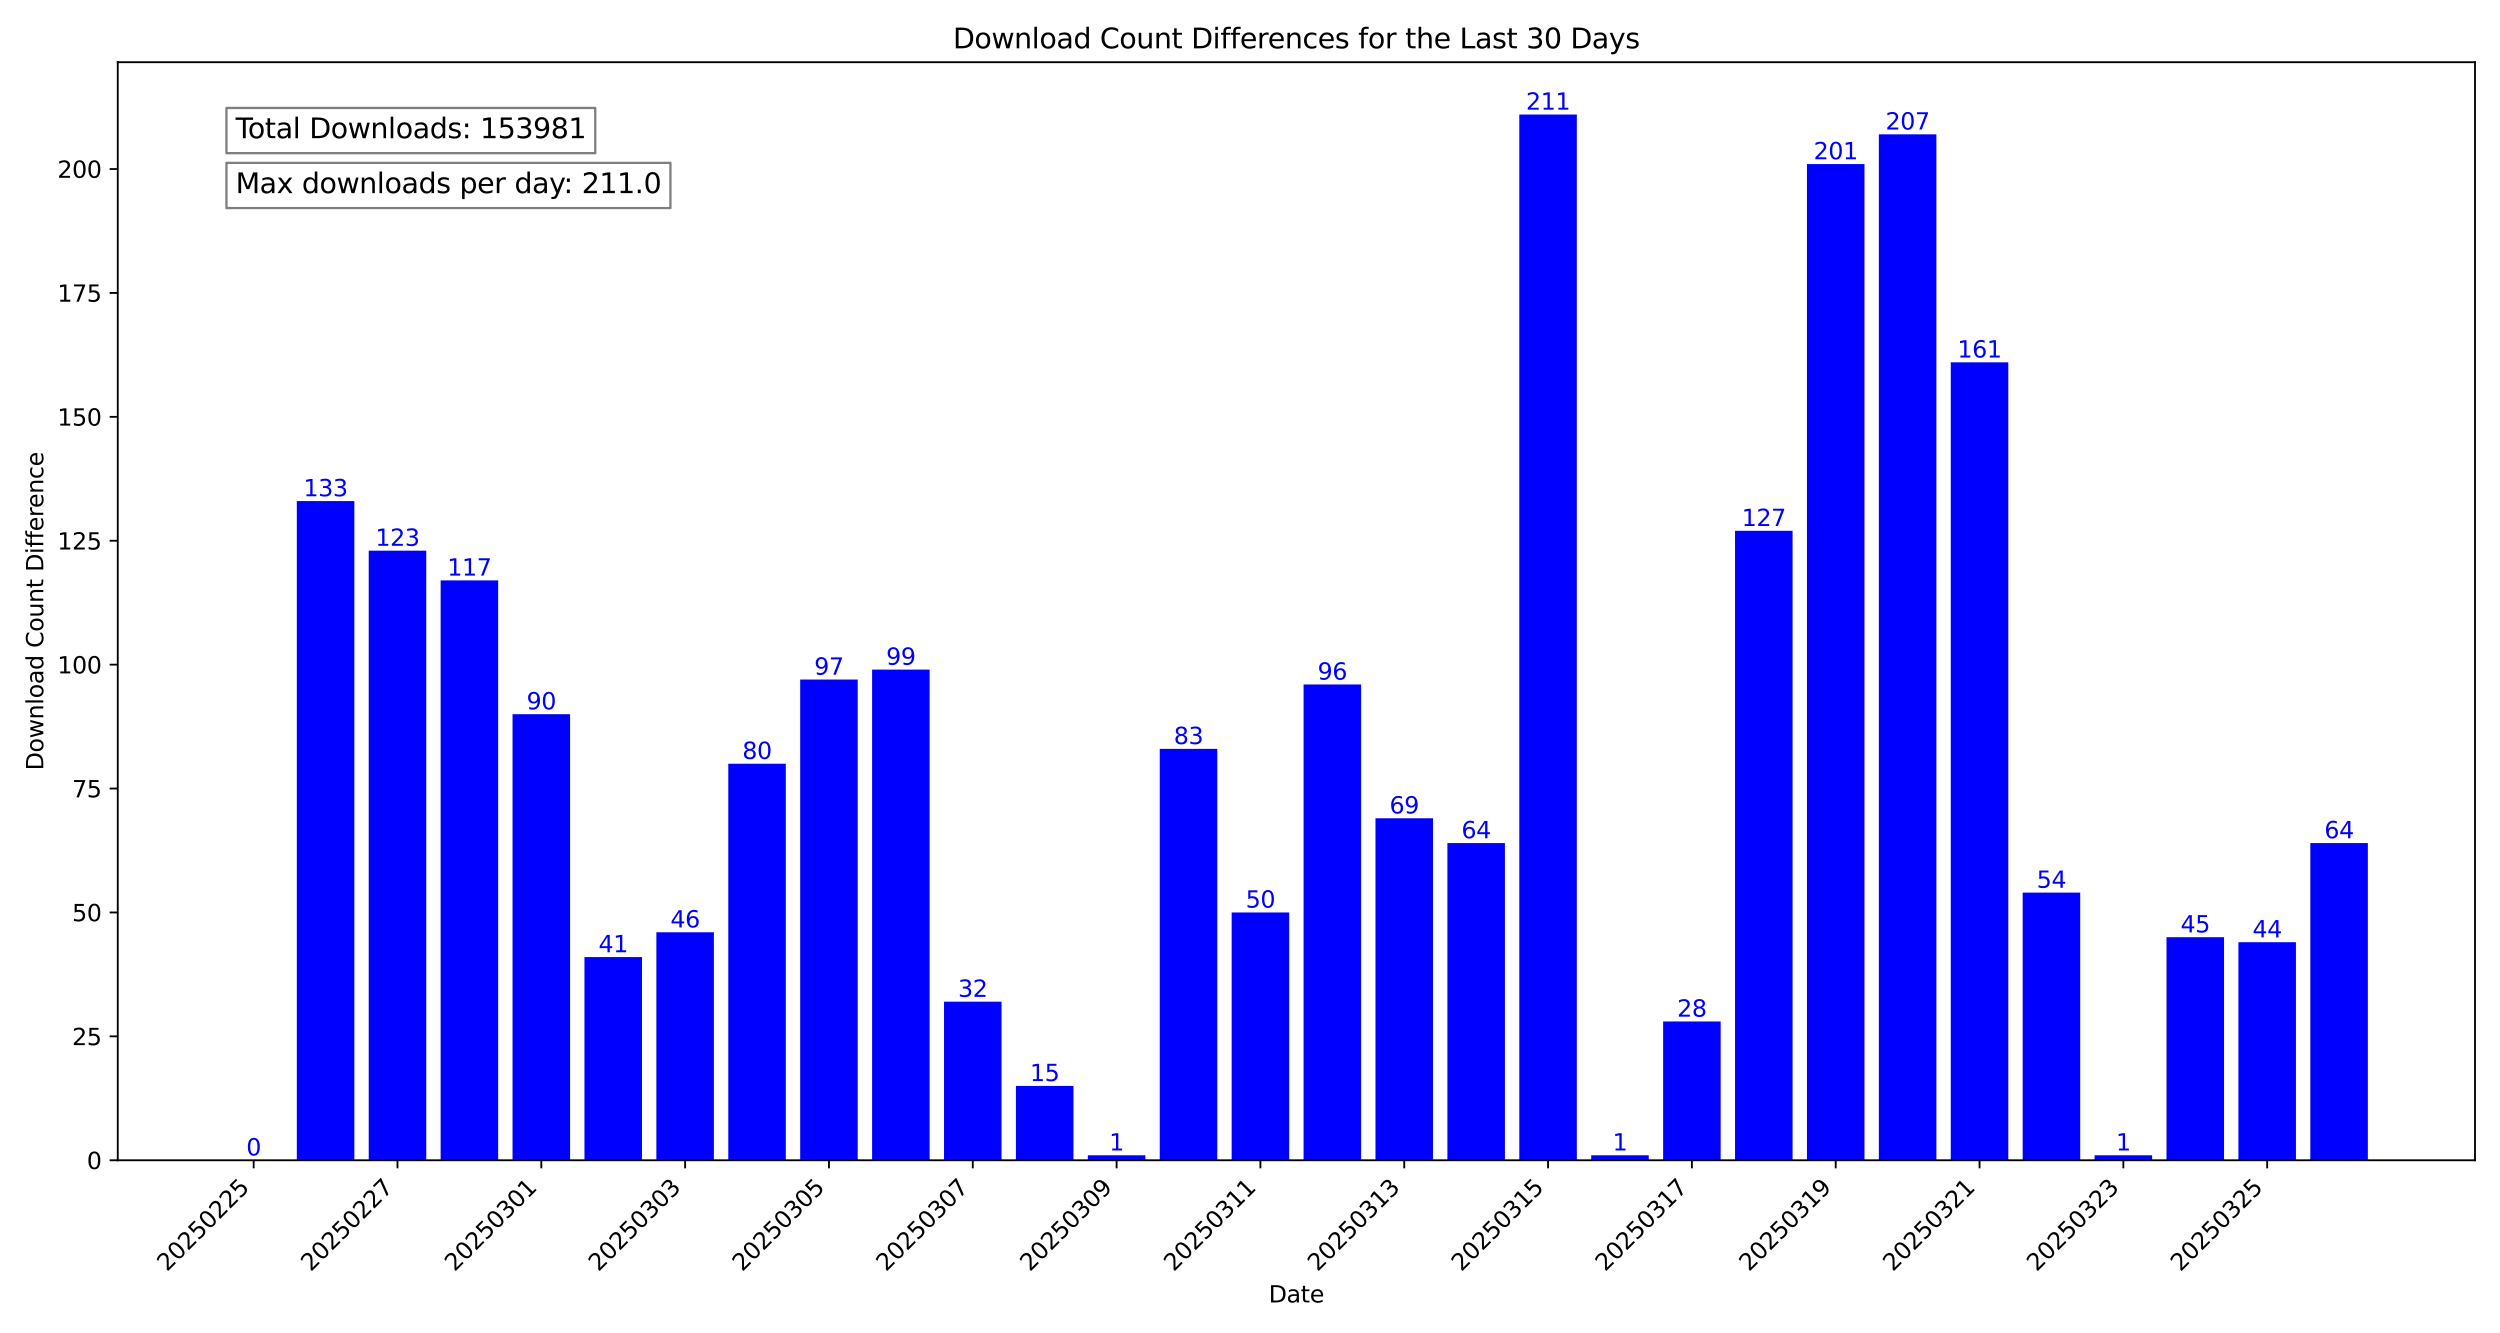<?xml version="1.0" encoding="utf-8" standalone="no"?>
<!DOCTYPE svg PUBLIC "-//W3C//DTD SVG 1.1//EN"
  "http://www.w3.org/Graphics/SVG/1.1/DTD/svg11.dtd">
<svg xmlns:xlink="http://www.w3.org/1999/xlink" width="1080pt" height="576pt" viewBox="0 0 1080 576" xmlns="http://www.w3.org/2000/svg" version="1.1">
 <defs>
  <style type="text/css">*{stroke-linejoin: round; stroke-linecap: butt}</style>
 </defs>
 <g id="figure_1">
  <g id="patch_1">
   <path d="M 0 576 
L 1080 576 
L 1080 0 
L 0 0 
z
" style="fill: #ffffff"/>
  </g>
  <g id="axes_1">
   <g id="patch_2">
    <path d="M 50.87 501.227 
L 1069.2 501.227 
L 1069.2 26.88 
L 50.87 26.88 
z
" style="fill: #ffffff"/>
   </g>
   <g id="patch_3">
    <path d="M 97.158 501.227 
L 122.01 501.227 
L 122.01 501.227 
L 97.158 501.227 
z
" clip-path="url(#p7e5519b015)" style="fill: #0000ff"/>
   </g>
   <g id="patch_4">
    <path d="M 128.223 501.227 
L 153.076 501.227 
L 153.076 216.469 
L 128.223 216.469 
z
" clip-path="url(#p7e5519b015)" style="fill: #0000ff"/>
   </g>
   <g id="patch_5">
    <path d="M 159.289 501.227 
L 184.141 501.227 
L 184.141 237.879 
L 159.289 237.879 
z
" clip-path="url(#p7e5519b015)" style="fill: #0000ff"/>
   </g>
   <g id="patch_6">
    <path d="M 190.354 501.227 
L 215.207 501.227 
L 215.207 250.725 
L 190.354 250.725 
z
" clip-path="url(#p7e5519b015)" style="fill: #0000ff"/>
   </g>
   <g id="patch_7">
    <path d="M 221.42 501.227 
L 246.273 501.227 
L 246.273 308.534 
L 221.42 308.534 
z
" clip-path="url(#p7e5519b015)" style="fill: #0000ff"/>
   </g>
   <g id="patch_8">
    <path d="M 252.486 501.227 
L 277.338 501.227 
L 277.338 413.444 
L 252.486 413.444 
z
" clip-path="url(#p7e5519b015)" style="fill: #0000ff"/>
   </g>
   <g id="patch_9">
    <path d="M 283.551 501.227 
L 308.404 501.227 
L 308.404 402.739 
L 283.551 402.739 
z
" clip-path="url(#p7e5519b015)" style="fill: #0000ff"/>
   </g>
   <g id="patch_10">
    <path d="M 314.617 501.227 
L 339.469 501.227 
L 339.469 329.944 
L 314.617 329.944 
z
" clip-path="url(#p7e5519b015)" style="fill: #0000ff"/>
   </g>
   <g id="patch_11">
    <path d="M 345.682 501.227 
L 370.535 501.227 
L 370.535 293.546 
L 345.682 293.546 
z
" clip-path="url(#p7e5519b015)" style="fill: #0000ff"/>
   </g>
   <g id="patch_12">
    <path d="M 376.748 501.227 
L 401.6 501.227 
L 401.6 289.264 
L 376.748 289.264 
z
" clip-path="url(#p7e5519b015)" style="fill: #0000ff"/>
   </g>
   <g id="patch_13">
    <path d="M 407.814 501.227 
L 432.666 501.227 
L 432.666 432.714 
L 407.814 432.714 
z
" clip-path="url(#p7e5519b015)" style="fill: #0000ff"/>
   </g>
   <g id="patch_14">
    <path d="M 438.879 501.227 
L 463.732 501.227 
L 463.732 469.111 
L 438.879 469.111 
z
" clip-path="url(#p7e5519b015)" style="fill: #0000ff"/>
   </g>
   <g id="patch_15">
    <path d="M 469.945 501.227 
L 494.797 501.227 
L 494.797 499.086 
L 469.945 499.086 
z
" clip-path="url(#p7e5519b015)" style="fill: #0000ff"/>
   </g>
   <g id="patch_16">
    <path d="M 501.01 501.227 
L 525.863 501.227 
L 525.863 323.521 
L 501.01 323.521 
z
" clip-path="url(#p7e5519b015)" style="fill: #0000ff"/>
   </g>
   <g id="patch_17">
    <path d="M 532.076 501.227 
L 556.928 501.227 
L 556.928 394.175 
L 532.076 394.175 
z
" clip-path="url(#p7e5519b015)" style="fill: #0000ff"/>
   </g>
   <g id="patch_18">
    <path d="M 563.142 501.227 
L 587.994 501.227 
L 587.994 295.687 
L 563.142 295.687 
z
" clip-path="url(#p7e5519b015)" style="fill: #0000ff"/>
   </g>
   <g id="patch_19">
    <path d="M 594.207 501.227 
L 619.06 501.227 
L 619.06 353.495 
L 594.207 353.495 
z
" clip-path="url(#p7e5519b015)" style="fill: #0000ff"/>
   </g>
   <g id="patch_20">
    <path d="M 625.273 501.227 
L 650.125 501.227 
L 650.125 364.2 
L 625.273 364.2 
z
" clip-path="url(#p7e5519b015)" style="fill: #0000ff"/>
   </g>
   <g id="patch_21">
    <path d="M 656.338 501.227 
L 681.191 501.227 
L 681.191 49.468 
L 656.338 49.468 
z
" clip-path="url(#p7e5519b015)" style="fill: #0000ff"/>
   </g>
   <g id="patch_22">
    <path d="M 687.404 501.227 
L 712.256 501.227 
L 712.256 499.086 
L 687.404 499.086 
z
" clip-path="url(#p7e5519b015)" style="fill: #0000ff"/>
   </g>
   <g id="patch_23">
    <path d="M 718.47 501.227 
L 743.322 501.227 
L 743.322 441.278 
L 718.47 441.278 
z
" clip-path="url(#p7e5519b015)" style="fill: #0000ff"/>
   </g>
   <g id="patch_24">
    <path d="M 749.535 501.227 
L 774.388 501.227 
L 774.388 229.315 
L 749.535 229.315 
z
" clip-path="url(#p7e5519b015)" style="fill: #0000ff"/>
   </g>
   <g id="patch_25">
    <path d="M 780.601 501.227 
L 805.453 501.227 
L 805.453 70.878 
L 780.601 70.878 
z
" clip-path="url(#p7e5519b015)" style="fill: #0000ff"/>
   </g>
   <g id="patch_26">
    <path d="M 811.666 501.227 
L 836.519 501.227 
L 836.519 58.032 
L 811.666 58.032 
z
" clip-path="url(#p7e5519b015)" style="fill: #0000ff"/>
   </g>
   <g id="patch_27">
    <path d="M 842.732 501.227 
L 867.584 501.227 
L 867.584 156.52 
L 842.732 156.52 
z
" clip-path="url(#p7e5519b015)" style="fill: #0000ff"/>
   </g>
   <g id="patch_28">
    <path d="M 873.797 501.227 
L 898.65 501.227 
L 898.65 385.611 
L 873.797 385.611 
z
" clip-path="url(#p7e5519b015)" style="fill: #0000ff"/>
   </g>
   <g id="patch_29">
    <path d="M 904.863 501.227 
L 929.716 501.227 
L 929.716 499.086 
L 904.863 499.086 
z
" clip-path="url(#p7e5519b015)" style="fill: #0000ff"/>
   </g>
   <g id="patch_30">
    <path d="M 935.929 501.227 
L 960.781 501.227 
L 960.781 404.88 
L 935.929 404.88 
z
" clip-path="url(#p7e5519b015)" style="fill: #0000ff"/>
   </g>
   <g id="patch_31">
    <path d="M 966.994 501.227 
L 991.847 501.227 
L 991.847 407.021 
L 966.994 407.021 
z
" clip-path="url(#p7e5519b015)" style="fill: #0000ff"/>
   </g>
   <g id="patch_32">
    <path d="M 998.06 501.227 
L 1022.912 501.227 
L 1022.912 364.2 
L 998.06 364.2 
z
" clip-path="url(#p7e5519b015)" style="fill: #0000ff"/>
   </g>
   <g id="matplotlib.axis_1">
    <g id="xtick_1">
     <g id="line2d_1">
      <defs>
       <path id="mc4691cea06" d="M 0 0 
L 0 3.5 
" style="stroke: #000000; stroke-width: 0.8"/>
      </defs>
      <g>
       <use xlink:href="#mc4691cea06" x="109.584" y="501.227" style="stroke: #000000; stroke-width: 0.8"/>
      </g>
     </g>
     <g id="text_1">
      <!-- 20250225 -->
      <g transform="translate(72.122 549.592) rotate(-45) scale(0.1 -0.1)">
       <defs>
        <path id="DejaVuSans-32" d="M 1228 531 
L 3431 531 
L 3431 0 
L 469 0 
L 469 531 
Q 828 903 1448 1529 
Q 2069 2156 2228 2338 
Q 2531 2678 2651 2914 
Q 2772 3150 2772 3378 
Q 2772 3750 2511 3984 
Q 2250 4219 1831 4219 
Q 1534 4219 1204 4116 
Q 875 4013 500 3803 
L 500 4441 
Q 881 4594 1212 4672 
Q 1544 4750 1819 4750 
Q 2544 4750 2975 4387 
Q 3406 4025 3406 3419 
Q 3406 3131 3298 2873 
Q 3191 2616 2906 2266 
Q 2828 2175 2409 1742 
Q 1991 1309 1228 531 
z
" transform="scale(0.016)"/>
        <path id="DejaVuSans-30" d="M 2034 4250 
Q 1547 4250 1301 3770 
Q 1056 3291 1056 2328 
Q 1056 1369 1301 889 
Q 1547 409 2034 409 
Q 2525 409 2770 889 
Q 3016 1369 3016 2328 
Q 3016 3291 2770 3770 
Q 2525 4250 2034 4250 
z
M 2034 4750 
Q 2819 4750 3233 4129 
Q 3647 3509 3647 2328 
Q 3647 1150 3233 529 
Q 2819 -91 2034 -91 
Q 1250 -91 836 529 
Q 422 1150 422 2328 
Q 422 3509 836 4129 
Q 1250 4750 2034 4750 
z
" transform="scale(0.016)"/>
        <path id="DejaVuSans-35" d="M 691 4666 
L 3169 4666 
L 3169 4134 
L 1269 4134 
L 1269 2991 
Q 1406 3038 1543 3061 
Q 1681 3084 1819 3084 
Q 2600 3084 3056 2656 
Q 3513 2228 3513 1497 
Q 3513 744 3044 326 
Q 2575 -91 1722 -91 
Q 1428 -91 1123 -41 
Q 819 9 494 109 
L 494 744 
Q 775 591 1075 516 
Q 1375 441 1709 441 
Q 2250 441 2565 725 
Q 2881 1009 2881 1497 
Q 2881 1984 2565 2268 
Q 2250 2553 1709 2553 
Q 1456 2553 1204 2497 
Q 953 2441 691 2322 
L 691 4666 
z
" transform="scale(0.016)"/>
       </defs>
       <use xlink:href="#DejaVuSans-32"/>
       <use xlink:href="#DejaVuSans-30" x="63.623"/>
       <use xlink:href="#DejaVuSans-32" x="127.246"/>
       <use xlink:href="#DejaVuSans-35" x="190.869"/>
       <use xlink:href="#DejaVuSans-30" x="254.492"/>
       <use xlink:href="#DejaVuSans-32" x="318.115"/>
       <use xlink:href="#DejaVuSans-32" x="381.738"/>
       <use xlink:href="#DejaVuSans-35" x="445.361"/>
      </g>
     </g>
    </g>
    <g id="xtick_2">
     <g id="line2d_2">
      <g>
       <use xlink:href="#mc4691cea06" x="171.715" y="501.227" style="stroke: #000000; stroke-width: 0.8"/>
      </g>
     </g>
     <g id="text_2">
      <!-- 20250227 -->
      <g transform="translate(134.253 549.592) rotate(-45) scale(0.1 -0.1)">
       <defs>
        <path id="DejaVuSans-37" d="M 525 4666 
L 3525 4666 
L 3525 4397 
L 1831 0 
L 1172 0 
L 2766 4134 
L 525 4134 
L 525 4666 
z
" transform="scale(0.016)"/>
       </defs>
       <use xlink:href="#DejaVuSans-32"/>
       <use xlink:href="#DejaVuSans-30" x="63.623"/>
       <use xlink:href="#DejaVuSans-32" x="127.246"/>
       <use xlink:href="#DejaVuSans-35" x="190.869"/>
       <use xlink:href="#DejaVuSans-30" x="254.492"/>
       <use xlink:href="#DejaVuSans-32" x="318.115"/>
       <use xlink:href="#DejaVuSans-32" x="381.738"/>
       <use xlink:href="#DejaVuSans-37" x="445.361"/>
      </g>
     </g>
    </g>
    <g id="xtick_3">
     <g id="line2d_3">
      <g>
       <use xlink:href="#mc4691cea06" x="233.846" y="501.227" style="stroke: #000000; stroke-width: 0.8"/>
      </g>
     </g>
     <g id="text_3">
      <!-- 20250301 -->
      <g transform="translate(196.384 549.592) rotate(-45) scale(0.1 -0.1)">
       <defs>
        <path id="DejaVuSans-33" d="M 2597 2516 
Q 3050 2419 3304 2112 
Q 3559 1806 3559 1356 
Q 3559 666 3084 287 
Q 2609 -91 1734 -91 
Q 1441 -91 1130 -33 
Q 819 25 488 141 
L 488 750 
Q 750 597 1062 519 
Q 1375 441 1716 441 
Q 2309 441 2620 675 
Q 2931 909 2931 1356 
Q 2931 1769 2642 2001 
Q 2353 2234 1838 2234 
L 1294 2234 
L 1294 2753 
L 1863 2753 
Q 2328 2753 2575 2939 
Q 2822 3125 2822 3475 
Q 2822 3834 2567 4026 
Q 2313 4219 1838 4219 
Q 1578 4219 1281 4162 
Q 984 4106 628 3988 
L 628 4550 
Q 988 4650 1302 4700 
Q 1616 4750 1894 4750 
Q 2613 4750 3031 4423 
Q 3450 4097 3450 3541 
Q 3450 3153 3228 2886 
Q 3006 2619 2597 2516 
z
" transform="scale(0.016)"/>
        <path id="DejaVuSans-31" d="M 794 531 
L 1825 531 
L 1825 4091 
L 703 3866 
L 703 4441 
L 1819 4666 
L 2450 4666 
L 2450 531 
L 3481 531 
L 3481 0 
L 794 0 
L 794 531 
z
" transform="scale(0.016)"/>
       </defs>
       <use xlink:href="#DejaVuSans-32"/>
       <use xlink:href="#DejaVuSans-30" x="63.623"/>
       <use xlink:href="#DejaVuSans-32" x="127.246"/>
       <use xlink:href="#DejaVuSans-35" x="190.869"/>
       <use xlink:href="#DejaVuSans-30" x="254.492"/>
       <use xlink:href="#DejaVuSans-33" x="318.115"/>
       <use xlink:href="#DejaVuSans-30" x="381.738"/>
       <use xlink:href="#DejaVuSans-31" x="445.361"/>
      </g>
     </g>
    </g>
    <g id="xtick_4">
     <g id="line2d_4">
      <g>
       <use xlink:href="#mc4691cea06" x="295.977" y="501.227" style="stroke: #000000; stroke-width: 0.8"/>
      </g>
     </g>
     <g id="text_4">
      <!-- 20250303 -->
      <g transform="translate(258.515 549.592) rotate(-45) scale(0.1 -0.1)">
       <use xlink:href="#DejaVuSans-32"/>
       <use xlink:href="#DejaVuSans-30" x="63.623"/>
       <use xlink:href="#DejaVuSans-32" x="127.246"/>
       <use xlink:href="#DejaVuSans-35" x="190.869"/>
       <use xlink:href="#DejaVuSans-30" x="254.492"/>
       <use xlink:href="#DejaVuSans-33" x="318.115"/>
       <use xlink:href="#DejaVuSans-30" x="381.738"/>
       <use xlink:href="#DejaVuSans-33" x="445.361"/>
      </g>
     </g>
    </g>
    <g id="xtick_5">
     <g id="line2d_5">
      <g>
       <use xlink:href="#mc4691cea06" x="358.109" y="501.227" style="stroke: #000000; stroke-width: 0.8"/>
      </g>
     </g>
     <g id="text_5">
      <!-- 20250305 -->
      <g transform="translate(320.646 549.592) rotate(-45) scale(0.1 -0.1)">
       <use xlink:href="#DejaVuSans-32"/>
       <use xlink:href="#DejaVuSans-30" x="63.623"/>
       <use xlink:href="#DejaVuSans-32" x="127.246"/>
       <use xlink:href="#DejaVuSans-35" x="190.869"/>
       <use xlink:href="#DejaVuSans-30" x="254.492"/>
       <use xlink:href="#DejaVuSans-33" x="318.115"/>
       <use xlink:href="#DejaVuSans-30" x="381.738"/>
       <use xlink:href="#DejaVuSans-35" x="445.361"/>
      </g>
     </g>
    </g>
    <g id="xtick_6">
     <g id="line2d_6">
      <g>
       <use xlink:href="#mc4691cea06" x="420.24" y="501.227" style="stroke: #000000; stroke-width: 0.8"/>
      </g>
     </g>
     <g id="text_6">
      <!-- 20250307 -->
      <g transform="translate(382.778 549.592) rotate(-45) scale(0.1 -0.1)">
       <use xlink:href="#DejaVuSans-32"/>
       <use xlink:href="#DejaVuSans-30" x="63.623"/>
       <use xlink:href="#DejaVuSans-32" x="127.246"/>
       <use xlink:href="#DejaVuSans-35" x="190.869"/>
       <use xlink:href="#DejaVuSans-30" x="254.492"/>
       <use xlink:href="#DejaVuSans-33" x="318.115"/>
       <use xlink:href="#DejaVuSans-30" x="381.738"/>
       <use xlink:href="#DejaVuSans-37" x="445.361"/>
      </g>
     </g>
    </g>
    <g id="xtick_7">
     <g id="line2d_7">
      <g>
       <use xlink:href="#mc4691cea06" x="482.371" y="501.227" style="stroke: #000000; stroke-width: 0.8"/>
      </g>
     </g>
     <g id="text_7">
      <!-- 20250309 -->
      <g transform="translate(444.909 549.592) rotate(-45) scale(0.1 -0.1)">
       <defs>
        <path id="DejaVuSans-39" d="M 703 97 
L 703 672 
Q 941 559 1184 500 
Q 1428 441 1663 441 
Q 2288 441 2617 861 
Q 2947 1281 2994 2138 
Q 2813 1869 2534 1725 
Q 2256 1581 1919 1581 
Q 1219 1581 811 2004 
Q 403 2428 403 3163 
Q 403 3881 828 4315 
Q 1253 4750 1959 4750 
Q 2769 4750 3195 4129 
Q 3622 3509 3622 2328 
Q 3622 1225 3098 567 
Q 2575 -91 1691 -91 
Q 1453 -91 1209 -44 
Q 966 3 703 97 
z
M 1959 2075 
Q 2384 2075 2632 2365 
Q 2881 2656 2881 3163 
Q 2881 3666 2632 3958 
Q 2384 4250 1959 4250 
Q 1534 4250 1286 3958 
Q 1038 3666 1038 3163 
Q 1038 2656 1286 2365 
Q 1534 2075 1959 2075 
z
" transform="scale(0.016)"/>
       </defs>
       <use xlink:href="#DejaVuSans-32"/>
       <use xlink:href="#DejaVuSans-30" x="63.623"/>
       <use xlink:href="#DejaVuSans-32" x="127.246"/>
       <use xlink:href="#DejaVuSans-35" x="190.869"/>
       <use xlink:href="#DejaVuSans-30" x="254.492"/>
       <use xlink:href="#DejaVuSans-33" x="318.115"/>
       <use xlink:href="#DejaVuSans-30" x="381.738"/>
       <use xlink:href="#DejaVuSans-39" x="445.361"/>
      </g>
     </g>
    </g>
    <g id="xtick_8">
     <g id="line2d_8">
      <g>
       <use xlink:href="#mc4691cea06" x="544.502" y="501.227" style="stroke: #000000; stroke-width: 0.8"/>
      </g>
     </g>
     <g id="text_8">
      <!-- 20250311 -->
      <g transform="translate(507.04 549.592) rotate(-45) scale(0.1 -0.1)">
       <use xlink:href="#DejaVuSans-32"/>
       <use xlink:href="#DejaVuSans-30" x="63.623"/>
       <use xlink:href="#DejaVuSans-32" x="127.246"/>
       <use xlink:href="#DejaVuSans-35" x="190.869"/>
       <use xlink:href="#DejaVuSans-30" x="254.492"/>
       <use xlink:href="#DejaVuSans-33" x="318.115"/>
       <use xlink:href="#DejaVuSans-31" x="381.738"/>
       <use xlink:href="#DejaVuSans-31" x="445.361"/>
      </g>
     </g>
    </g>
    <g id="xtick_9">
     <g id="line2d_9">
      <g>
       <use xlink:href="#mc4691cea06" x="606.633" y="501.227" style="stroke: #000000; stroke-width: 0.8"/>
      </g>
     </g>
     <g id="text_9">
      <!-- 20250313 -->
      <g transform="translate(569.171 549.592) rotate(-45) scale(0.1 -0.1)">
       <use xlink:href="#DejaVuSans-32"/>
       <use xlink:href="#DejaVuSans-30" x="63.623"/>
       <use xlink:href="#DejaVuSans-32" x="127.246"/>
       <use xlink:href="#DejaVuSans-35" x="190.869"/>
       <use xlink:href="#DejaVuSans-30" x="254.492"/>
       <use xlink:href="#DejaVuSans-33" x="318.115"/>
       <use xlink:href="#DejaVuSans-31" x="381.738"/>
       <use xlink:href="#DejaVuSans-33" x="445.361"/>
      </g>
     </g>
    </g>
    <g id="xtick_10">
     <g id="line2d_10">
      <g>
       <use xlink:href="#mc4691cea06" x="668.765" y="501.227" style="stroke: #000000; stroke-width: 0.8"/>
      </g>
     </g>
     <g id="text_10">
      <!-- 20250315 -->
      <g transform="translate(631.302 549.592) rotate(-45) scale(0.1 -0.1)">
       <use xlink:href="#DejaVuSans-32"/>
       <use xlink:href="#DejaVuSans-30" x="63.623"/>
       <use xlink:href="#DejaVuSans-32" x="127.246"/>
       <use xlink:href="#DejaVuSans-35" x="190.869"/>
       <use xlink:href="#DejaVuSans-30" x="254.492"/>
       <use xlink:href="#DejaVuSans-33" x="318.115"/>
       <use xlink:href="#DejaVuSans-31" x="381.738"/>
       <use xlink:href="#DejaVuSans-35" x="445.361"/>
      </g>
     </g>
    </g>
    <g id="xtick_11">
     <g id="line2d_11">
      <g>
       <use xlink:href="#mc4691cea06" x="730.896" y="501.227" style="stroke: #000000; stroke-width: 0.8"/>
      </g>
     </g>
     <g id="text_11">
      <!-- 20250317 -->
      <g transform="translate(693.433 549.592) rotate(-45) scale(0.1 -0.1)">
       <use xlink:href="#DejaVuSans-32"/>
       <use xlink:href="#DejaVuSans-30" x="63.623"/>
       <use xlink:href="#DejaVuSans-32" x="127.246"/>
       <use xlink:href="#DejaVuSans-35" x="190.869"/>
       <use xlink:href="#DejaVuSans-30" x="254.492"/>
       <use xlink:href="#DejaVuSans-33" x="318.115"/>
       <use xlink:href="#DejaVuSans-31" x="381.738"/>
       <use xlink:href="#DejaVuSans-37" x="445.361"/>
      </g>
     </g>
    </g>
    <g id="xtick_12">
     <g id="line2d_12">
      <g>
       <use xlink:href="#mc4691cea06" x="793.027" y="501.227" style="stroke: #000000; stroke-width: 0.8"/>
      </g>
     </g>
     <g id="text_12">
      <!-- 20250319 -->
      <g transform="translate(755.565 549.592) rotate(-45) scale(0.1 -0.1)">
       <use xlink:href="#DejaVuSans-32"/>
       <use xlink:href="#DejaVuSans-30" x="63.623"/>
       <use xlink:href="#DejaVuSans-32" x="127.246"/>
       <use xlink:href="#DejaVuSans-35" x="190.869"/>
       <use xlink:href="#DejaVuSans-30" x="254.492"/>
       <use xlink:href="#DejaVuSans-33" x="318.115"/>
       <use xlink:href="#DejaVuSans-31" x="381.738"/>
       <use xlink:href="#DejaVuSans-39" x="445.361"/>
      </g>
     </g>
    </g>
    <g id="xtick_13">
     <g id="line2d_13">
      <g>
       <use xlink:href="#mc4691cea06" x="855.158" y="501.227" style="stroke: #000000; stroke-width: 0.8"/>
      </g>
     </g>
     <g id="text_13">
      <!-- 20250321 -->
      <g transform="translate(817.696 549.592) rotate(-45) scale(0.1 -0.1)">
       <use xlink:href="#DejaVuSans-32"/>
       <use xlink:href="#DejaVuSans-30" x="63.623"/>
       <use xlink:href="#DejaVuSans-32" x="127.246"/>
       <use xlink:href="#DejaVuSans-35" x="190.869"/>
       <use xlink:href="#DejaVuSans-30" x="254.492"/>
       <use xlink:href="#DejaVuSans-33" x="318.115"/>
       <use xlink:href="#DejaVuSans-32" x="381.738"/>
       <use xlink:href="#DejaVuSans-31" x="445.361"/>
      </g>
     </g>
    </g>
    <g id="xtick_14">
     <g id="line2d_14">
      <g>
       <use xlink:href="#mc4691cea06" x="917.289" y="501.227" style="stroke: #000000; stroke-width: 0.8"/>
      </g>
     </g>
     <g id="text_14">
      <!-- 20250323 -->
      <g transform="translate(879.827 549.592) rotate(-45) scale(0.1 -0.1)">
       <use xlink:href="#DejaVuSans-32"/>
       <use xlink:href="#DejaVuSans-30" x="63.623"/>
       <use xlink:href="#DejaVuSans-32" x="127.246"/>
       <use xlink:href="#DejaVuSans-35" x="190.869"/>
       <use xlink:href="#DejaVuSans-30" x="254.492"/>
       <use xlink:href="#DejaVuSans-33" x="318.115"/>
       <use xlink:href="#DejaVuSans-32" x="381.738"/>
       <use xlink:href="#DejaVuSans-33" x="445.361"/>
      </g>
     </g>
    </g>
    <g id="xtick_15">
     <g id="line2d_15">
      <g>
       <use xlink:href="#mc4691cea06" x="979.42" y="501.227" style="stroke: #000000; stroke-width: 0.8"/>
      </g>
     </g>
     <g id="text_15">
      <!-- 20250325 -->
      <g transform="translate(941.958 549.592) rotate(-45) scale(0.1 -0.1)">
       <use xlink:href="#DejaVuSans-32"/>
       <use xlink:href="#DejaVuSans-30" x="63.623"/>
       <use xlink:href="#DejaVuSans-32" x="127.246"/>
       <use xlink:href="#DejaVuSans-35" x="190.869"/>
       <use xlink:href="#DejaVuSans-30" x="254.492"/>
       <use xlink:href="#DejaVuSans-33" x="318.115"/>
       <use xlink:href="#DejaVuSans-32" x="381.738"/>
       <use xlink:href="#DejaVuSans-35" x="445.361"/>
      </g>
     </g>
    </g>
    <g id="text_16">
     <!-- Date -->
     <g transform="translate(548.084 562.661) scale(0.1 -0.1)">
      <defs>
       <path id="DejaVuSans-44" d="M 1259 4147 
L 1259 519 
L 2022 519 
Q 2988 519 3436 956 
Q 3884 1394 3884 2338 
Q 3884 3275 3436 3711 
Q 2988 4147 2022 4147 
L 1259 4147 
z
M 628 4666 
L 1925 4666 
Q 3281 4666 3915 4102 
Q 4550 3538 4550 2338 
Q 4550 1131 3912 565 
Q 3275 0 1925 0 
L 628 0 
L 628 4666 
z
" transform="scale(0.016)"/>
       <path id="DejaVuSans-61" d="M 2194 1759 
Q 1497 1759 1228 1600 
Q 959 1441 959 1056 
Q 959 750 1161 570 
Q 1363 391 1709 391 
Q 2188 391 2477 730 
Q 2766 1069 2766 1631 
L 2766 1759 
L 2194 1759 
z
M 3341 1997 
L 3341 0 
L 2766 0 
L 2766 531 
Q 2569 213 2275 61 
Q 1981 -91 1556 -91 
Q 1019 -91 701 211 
Q 384 513 384 1019 
Q 384 1609 779 1909 
Q 1175 2209 1959 2209 
L 2766 2209 
L 2766 2266 
Q 2766 2663 2505 2880 
Q 2244 3097 1772 3097 
Q 1472 3097 1187 3025 
Q 903 2953 641 2809 
L 641 3341 
Q 956 3463 1253 3523 
Q 1550 3584 1831 3584 
Q 2591 3584 2966 3190 
Q 3341 2797 3341 1997 
z
" transform="scale(0.016)"/>
       <path id="DejaVuSans-74" d="M 1172 4494 
L 1172 3500 
L 2356 3500 
L 2356 3053 
L 1172 3053 
L 1172 1153 
Q 1172 725 1289 603 
Q 1406 481 1766 481 
L 2356 481 
L 2356 0 
L 1766 0 
Q 1100 0 847 248 
Q 594 497 594 1153 
L 594 3053 
L 172 3053 
L 172 3500 
L 594 3500 
L 594 4494 
L 1172 4494 
z
" transform="scale(0.016)"/>
       <path id="DejaVuSans-65" d="M 3597 1894 
L 3597 1613 
L 953 1613 
Q 991 1019 1311 708 
Q 1631 397 2203 397 
Q 2534 397 2845 478 
Q 3156 559 3463 722 
L 3463 178 
Q 3153 47 2828 -22 
Q 2503 -91 2169 -91 
Q 1331 -91 842 396 
Q 353 884 353 1716 
Q 353 2575 817 3079 
Q 1281 3584 2069 3584 
Q 2775 3584 3186 3129 
Q 3597 2675 3597 1894 
z
M 3022 2063 
Q 3016 2534 2758 2815 
Q 2500 3097 2075 3097 
Q 1594 3097 1305 2825 
Q 1016 2553 972 2059 
L 3022 2063 
z
" transform="scale(0.016)"/>
      </defs>
      <use xlink:href="#DejaVuSans-44"/>
      <use xlink:href="#DejaVuSans-61" x="77.002"/>
      <use xlink:href="#DejaVuSans-74" x="138.281"/>
      <use xlink:href="#DejaVuSans-65" x="177.49"/>
     </g>
    </g>
   </g>
   <g id="matplotlib.axis_2">
    <g id="ytick_1">
     <g id="line2d_16">
      <defs>
       <path id="md927653fba" d="M 0 0 
L -3.5 0 
" style="stroke: #000000; stroke-width: 0.8"/>
      </defs>
      <g>
       <use xlink:href="#md927653fba" x="50.87" y="501.227" style="stroke: #000000; stroke-width: 0.8"/>
      </g>
     </g>
     <g id="text_17">
      <!-- 0 -->
      <g transform="translate(37.508 505.026) scale(0.1 -0.1)">
       <use xlink:href="#DejaVuSans-30"/>
      </g>
     </g>
    </g>
    <g id="ytick_2">
     <g id="line2d_17">
      <g>
       <use xlink:href="#md927653fba" x="50.87" y="447.701" style="stroke: #000000; stroke-width: 0.8"/>
      </g>
     </g>
     <g id="text_18">
      <!-- 25 -->
      <g transform="translate(31.145 451.5) scale(0.1 -0.1)">
       <use xlink:href="#DejaVuSans-32"/>
       <use xlink:href="#DejaVuSans-35" x="63.623"/>
      </g>
     </g>
    </g>
    <g id="ytick_3">
     <g id="line2d_18">
      <g>
       <use xlink:href="#md927653fba" x="50.87" y="394.175" style="stroke: #000000; stroke-width: 0.8"/>
      </g>
     </g>
     <g id="text_19">
      <!-- 50 -->
      <g transform="translate(31.145 397.974) scale(0.1 -0.1)">
       <use xlink:href="#DejaVuSans-35"/>
       <use xlink:href="#DejaVuSans-30" x="63.623"/>
      </g>
     </g>
    </g>
    <g id="ytick_4">
     <g id="line2d_19">
      <g>
       <use xlink:href="#md927653fba" x="50.87" y="340.649" style="stroke: #000000; stroke-width: 0.8"/>
      </g>
     </g>
     <g id="text_20">
      <!-- 75 -->
      <g transform="translate(31.145 344.448) scale(0.1 -0.1)">
       <use xlink:href="#DejaVuSans-37"/>
       <use xlink:href="#DejaVuSans-35" x="63.623"/>
      </g>
     </g>
    </g>
    <g id="ytick_5">
     <g id="line2d_20">
      <g>
       <use xlink:href="#md927653fba" x="50.87" y="287.123" style="stroke: #000000; stroke-width: 0.8"/>
      </g>
     </g>
     <g id="text_21">
      <!-- 100 -->
      <g transform="translate(24.782 290.922) scale(0.1 -0.1)">
       <use xlink:href="#DejaVuSans-31"/>
       <use xlink:href="#DejaVuSans-30" x="63.623"/>
       <use xlink:href="#DejaVuSans-30" x="127.246"/>
      </g>
     </g>
    </g>
    <g id="ytick_6">
     <g id="line2d_21">
      <g>
       <use xlink:href="#md927653fba" x="50.87" y="233.597" style="stroke: #000000; stroke-width: 0.8"/>
      </g>
     </g>
     <g id="text_22">
      <!-- 125 -->
      <g transform="translate(24.782 237.396) scale(0.1 -0.1)">
       <use xlink:href="#DejaVuSans-31"/>
       <use xlink:href="#DejaVuSans-32" x="63.623"/>
       <use xlink:href="#DejaVuSans-35" x="127.246"/>
      </g>
     </g>
    </g>
    <g id="ytick_7">
     <g id="line2d_22">
      <g>
       <use xlink:href="#md927653fba" x="50.87" y="180.071" style="stroke: #000000; stroke-width: 0.8"/>
      </g>
     </g>
     <g id="text_23">
      <!-- 150 -->
      <g transform="translate(24.782 183.87) scale(0.1 -0.1)">
       <use xlink:href="#DejaVuSans-31"/>
       <use xlink:href="#DejaVuSans-35" x="63.623"/>
       <use xlink:href="#DejaVuSans-30" x="127.246"/>
      </g>
     </g>
    </g>
    <g id="ytick_8">
     <g id="line2d_23">
      <g>
       <use xlink:href="#md927653fba" x="50.87" y="126.545" style="stroke: #000000; stroke-width: 0.8"/>
      </g>
     </g>
     <g id="text_24">
      <!-- 175 -->
      <g transform="translate(24.782 130.345) scale(0.1 -0.1)">
       <use xlink:href="#DejaVuSans-31"/>
       <use xlink:href="#DejaVuSans-37" x="63.623"/>
       <use xlink:href="#DejaVuSans-35" x="127.246"/>
      </g>
     </g>
    </g>
    <g id="ytick_9">
     <g id="line2d_24">
      <g>
       <use xlink:href="#md927653fba" x="50.87" y="73.019" style="stroke: #000000; stroke-width: 0.8"/>
      </g>
     </g>
     <g id="text_25">
      <!-- 200 -->
      <g transform="translate(24.782 76.819) scale(0.1 -0.1)">
       <use xlink:href="#DejaVuSans-32"/>
       <use xlink:href="#DejaVuSans-30" x="63.623"/>
       <use xlink:href="#DejaVuSans-30" x="127.246"/>
      </g>
     </g>
    </g>
    <g id="text_26">
     <!-- Download Count Difference -->
     <g transform="translate(18.703 332.784) rotate(-90) scale(0.1 -0.1)">
      <defs>
       <path id="DejaVuSans-6f" d="M 1959 3097 
Q 1497 3097 1228 2736 
Q 959 2375 959 1747 
Q 959 1119 1226 758 
Q 1494 397 1959 397 
Q 2419 397 2687 759 
Q 2956 1122 2956 1747 
Q 2956 2369 2687 2733 
Q 2419 3097 1959 3097 
z
M 1959 3584 
Q 2709 3584 3137 3096 
Q 3566 2609 3566 1747 
Q 3566 888 3137 398 
Q 2709 -91 1959 -91 
Q 1206 -91 779 398 
Q 353 888 353 1747 
Q 353 2609 779 3096 
Q 1206 3584 1959 3584 
z
" transform="scale(0.016)"/>
       <path id="DejaVuSans-77" d="M 269 3500 
L 844 3500 
L 1563 769 
L 2278 3500 
L 2956 3500 
L 3675 769 
L 4391 3500 
L 4966 3500 
L 4050 0 
L 3372 0 
L 2619 2869 
L 1863 0 
L 1184 0 
L 269 3500 
z
" transform="scale(0.016)"/>
       <path id="DejaVuSans-6e" d="M 3513 2113 
L 3513 0 
L 2938 0 
L 2938 2094 
Q 2938 2591 2744 2837 
Q 2550 3084 2163 3084 
Q 1697 3084 1428 2787 
Q 1159 2491 1159 1978 
L 1159 0 
L 581 0 
L 581 3500 
L 1159 3500 
L 1159 2956 
Q 1366 3272 1645 3428 
Q 1925 3584 2291 3584 
Q 2894 3584 3203 3211 
Q 3513 2838 3513 2113 
z
" transform="scale(0.016)"/>
       <path id="DejaVuSans-6c" d="M 603 4863 
L 1178 4863 
L 1178 0 
L 603 0 
L 603 4863 
z
" transform="scale(0.016)"/>
       <path id="DejaVuSans-64" d="M 2906 2969 
L 2906 4863 
L 3481 4863 
L 3481 0 
L 2906 0 
L 2906 525 
Q 2725 213 2448 61 
Q 2172 -91 1784 -91 
Q 1150 -91 751 415 
Q 353 922 353 1747 
Q 353 2572 751 3078 
Q 1150 3584 1784 3584 
Q 2172 3584 2448 3432 
Q 2725 3281 2906 2969 
z
M 947 1747 
Q 947 1113 1208 752 
Q 1469 391 1925 391 
Q 2381 391 2643 752 
Q 2906 1113 2906 1747 
Q 2906 2381 2643 2742 
Q 2381 3103 1925 3103 
Q 1469 3103 1208 2742 
Q 947 2381 947 1747 
z
" transform="scale(0.016)"/>
       <path id="DejaVuSans-20" transform="scale(0.016)"/>
       <path id="DejaVuSans-43" d="M 4122 4306 
L 4122 3641 
Q 3803 3938 3442 4084 
Q 3081 4231 2675 4231 
Q 1875 4231 1450 3742 
Q 1025 3253 1025 2328 
Q 1025 1406 1450 917 
Q 1875 428 2675 428 
Q 3081 428 3442 575 
Q 3803 722 4122 1019 
L 4122 359 
Q 3791 134 3420 21 
Q 3050 -91 2638 -91 
Q 1578 -91 968 557 
Q 359 1206 359 2328 
Q 359 3453 968 4101 
Q 1578 4750 2638 4750 
Q 3056 4750 3426 4639 
Q 3797 4528 4122 4306 
z
" transform="scale(0.016)"/>
       <path id="DejaVuSans-75" d="M 544 1381 
L 544 3500 
L 1119 3500 
L 1119 1403 
Q 1119 906 1312 657 
Q 1506 409 1894 409 
Q 2359 409 2629 706 
Q 2900 1003 2900 1516 
L 2900 3500 
L 3475 3500 
L 3475 0 
L 2900 0 
L 2900 538 
Q 2691 219 2414 64 
Q 2138 -91 1772 -91 
Q 1169 -91 856 284 
Q 544 659 544 1381 
z
M 1991 3584 
L 1991 3584 
z
" transform="scale(0.016)"/>
       <path id="DejaVuSans-69" d="M 603 3500 
L 1178 3500 
L 1178 0 
L 603 0 
L 603 3500 
z
M 603 4863 
L 1178 4863 
L 1178 4134 
L 603 4134 
L 603 4863 
z
" transform="scale(0.016)"/>
       <path id="DejaVuSans-66" d="M 2375 4863 
L 2375 4384 
L 1825 4384 
Q 1516 4384 1395 4259 
Q 1275 4134 1275 3809 
L 1275 3500 
L 2222 3500 
L 2222 3053 
L 1275 3053 
L 1275 0 
L 697 0 
L 697 3053 
L 147 3053 
L 147 3500 
L 697 3500 
L 697 3744 
Q 697 4328 969 4595 
Q 1241 4863 1831 4863 
L 2375 4863 
z
" transform="scale(0.016)"/>
       <path id="DejaVuSans-72" d="M 2631 2963 
Q 2534 3019 2420 3045 
Q 2306 3072 2169 3072 
Q 1681 3072 1420 2755 
Q 1159 2438 1159 1844 
L 1159 0 
L 581 0 
L 581 3500 
L 1159 3500 
L 1159 2956 
Q 1341 3275 1631 3429 
Q 1922 3584 2338 3584 
Q 2397 3584 2469 3576 
Q 2541 3569 2628 3553 
L 2631 2963 
z
" transform="scale(0.016)"/>
       <path id="DejaVuSans-63" d="M 3122 3366 
L 3122 2828 
Q 2878 2963 2633 3030 
Q 2388 3097 2138 3097 
Q 1578 3097 1268 2742 
Q 959 2388 959 1747 
Q 959 1106 1268 751 
Q 1578 397 2138 397 
Q 2388 397 2633 464 
Q 2878 531 3122 666 
L 3122 134 
Q 2881 22 2623 -34 
Q 2366 -91 2075 -91 
Q 1284 -91 818 406 
Q 353 903 353 1747 
Q 353 2603 823 3093 
Q 1294 3584 2113 3584 
Q 2378 3584 2631 3529 
Q 2884 3475 3122 3366 
z
" transform="scale(0.016)"/>
      </defs>
      <use xlink:href="#DejaVuSans-44"/>
      <use xlink:href="#DejaVuSans-6f" x="77.002"/>
      <use xlink:href="#DejaVuSans-77" x="138.184"/>
      <use xlink:href="#DejaVuSans-6e" x="219.971"/>
      <use xlink:href="#DejaVuSans-6c" x="283.35"/>
      <use xlink:href="#DejaVuSans-6f" x="311.133"/>
      <use xlink:href="#DejaVuSans-61" x="372.314"/>
      <use xlink:href="#DejaVuSans-64" x="433.594"/>
      <use xlink:href="#DejaVuSans-20" x="497.07"/>
      <use xlink:href="#DejaVuSans-43" x="528.857"/>
      <use xlink:href="#DejaVuSans-6f" x="598.682"/>
      <use xlink:href="#DejaVuSans-75" x="659.863"/>
      <use xlink:href="#DejaVuSans-6e" x="723.242"/>
      <use xlink:href="#DejaVuSans-74" x="786.621"/>
      <use xlink:href="#DejaVuSans-20" x="825.83"/>
      <use xlink:href="#DejaVuSans-44" x="857.617"/>
      <use xlink:href="#DejaVuSans-69" x="934.619"/>
      <use xlink:href="#DejaVuSans-66" x="962.402"/>
      <use xlink:href="#DejaVuSans-66" x="997.607"/>
      <use xlink:href="#DejaVuSans-65" x="1032.812"/>
      <use xlink:href="#DejaVuSans-72" x="1094.336"/>
      <use xlink:href="#DejaVuSans-65" x="1133.199"/>
      <use xlink:href="#DejaVuSans-6e" x="1194.723"/>
      <use xlink:href="#DejaVuSans-63" x="1258.102"/>
      <use xlink:href="#DejaVuSans-65" x="1313.082"/>
     </g>
    </g>
   </g>
   <g id="patch_33">
    <path d="M 50.87 501.227 
L 50.87 26.88 
" style="fill: none; stroke: #000000; stroke-width: 0.8; stroke-linejoin: miter; stroke-linecap: square"/>
   </g>
   <g id="patch_34">
    <path d="M 1069.2 501.227 
L 1069.2 26.88 
" style="fill: none; stroke: #000000; stroke-width: 0.8; stroke-linejoin: miter; stroke-linecap: square"/>
   </g>
   <g id="patch_35">
    <path d="M 50.87 501.227 
L 1069.2 501.227 
" style="fill: none; stroke: #000000; stroke-width: 0.8; stroke-linejoin: miter; stroke-linecap: square"/>
   </g>
   <g id="patch_36">
    <path d="M 50.87 26.88 
L 1069.2 26.88 
" style="fill: none; stroke: #000000; stroke-width: 0.8; stroke-linejoin: miter; stroke-linecap: square"/>
   </g>
   <g id="text_27">
    <g id="patch_37">
     <path d="M 97.826 66.171 
L 257.151 66.171 
L 257.151 46.637 
L 97.826 46.637 
z
" style="fill: #ffffff; opacity: 0.5; stroke: #000000; stroke-linejoin: miter"/>
    </g>
    <!-- Total Downloads: 153981 -->
    <g transform="translate(101.787 59.715) scale(0.12 -0.12)">
     <defs>
      <path id="DejaVuSans-54" d="M -19 4666 
L 3928 4666 
L 3928 4134 
L 2272 4134 
L 2272 0 
L 1638 0 
L 1638 4134 
L -19 4134 
L -19 4666 
z
" transform="scale(0.016)"/>
      <path id="DejaVuSans-73" d="M 2834 3397 
L 2834 2853 
Q 2591 2978 2328 3040 
Q 2066 3103 1784 3103 
Q 1356 3103 1142 2972 
Q 928 2841 928 2578 
Q 928 2378 1081 2264 
Q 1234 2150 1697 2047 
L 1894 2003 
Q 2506 1872 2764 1633 
Q 3022 1394 3022 966 
Q 3022 478 2636 193 
Q 2250 -91 1575 -91 
Q 1294 -91 989 -36 
Q 684 19 347 128 
L 347 722 
Q 666 556 975 473 
Q 1284 391 1588 391 
Q 1994 391 2212 530 
Q 2431 669 2431 922 
Q 2431 1156 2273 1281 
Q 2116 1406 1581 1522 
L 1381 1569 
Q 847 1681 609 1914 
Q 372 2147 372 2553 
Q 372 3047 722 3315 
Q 1072 3584 1716 3584 
Q 2034 3584 2315 3537 
Q 2597 3491 2834 3397 
z
" transform="scale(0.016)"/>
      <path id="DejaVuSans-3a" d="M 750 794 
L 1409 794 
L 1409 0 
L 750 0 
L 750 794 
z
M 750 3309 
L 1409 3309 
L 1409 2516 
L 750 2516 
L 750 3309 
z
" transform="scale(0.016)"/>
      <path id="DejaVuSans-38" d="M 2034 2216 
Q 1584 2216 1326 1975 
Q 1069 1734 1069 1313 
Q 1069 891 1326 650 
Q 1584 409 2034 409 
Q 2484 409 2743 651 
Q 3003 894 3003 1313 
Q 3003 1734 2745 1975 
Q 2488 2216 2034 2216 
z
M 1403 2484 
Q 997 2584 770 2862 
Q 544 3141 544 3541 
Q 544 4100 942 4425 
Q 1341 4750 2034 4750 
Q 2731 4750 3128 4425 
Q 3525 4100 3525 3541 
Q 3525 3141 3298 2862 
Q 3072 2584 2669 2484 
Q 3125 2378 3379 2068 
Q 3634 1759 3634 1313 
Q 3634 634 3220 271 
Q 2806 -91 2034 -91 
Q 1263 -91 848 271 
Q 434 634 434 1313 
Q 434 1759 690 2068 
Q 947 2378 1403 2484 
z
M 1172 3481 
Q 1172 3119 1398 2916 
Q 1625 2713 2034 2713 
Q 2441 2713 2670 2916 
Q 2900 3119 2900 3481 
Q 2900 3844 2670 4047 
Q 2441 4250 2034 4250 
Q 1625 4250 1398 4047 
Q 1172 3844 1172 3481 
z
" transform="scale(0.016)"/>
     </defs>
     <use xlink:href="#DejaVuSans-54"/>
     <use xlink:href="#DejaVuSans-6f" x="44.084"/>
     <use xlink:href="#DejaVuSans-74" x="105.266"/>
     <use xlink:href="#DejaVuSans-61" x="144.475"/>
     <use xlink:href="#DejaVuSans-6c" x="205.754"/>
     <use xlink:href="#DejaVuSans-20" x="233.537"/>
     <use xlink:href="#DejaVuSans-44" x="265.324"/>
     <use xlink:href="#DejaVuSans-6f" x="342.326"/>
     <use xlink:href="#DejaVuSans-77" x="403.508"/>
     <use xlink:href="#DejaVuSans-6e" x="485.295"/>
     <use xlink:href="#DejaVuSans-6c" x="548.674"/>
     <use xlink:href="#DejaVuSans-6f" x="576.457"/>
     <use xlink:href="#DejaVuSans-61" x="637.639"/>
     <use xlink:href="#DejaVuSans-64" x="698.918"/>
     <use xlink:href="#DejaVuSans-73" x="762.395"/>
     <use xlink:href="#DejaVuSans-3a" x="814.494"/>
     <use xlink:href="#DejaVuSans-20" x="848.186"/>
     <use xlink:href="#DejaVuSans-31" x="879.973"/>
     <use xlink:href="#DejaVuSans-35" x="943.596"/>
     <use xlink:href="#DejaVuSans-33" x="1007.219"/>
     <use xlink:href="#DejaVuSans-39" x="1070.842"/>
     <use xlink:href="#DejaVuSans-38" x="1134.465"/>
     <use xlink:href="#DejaVuSans-31" x="1198.088"/>
    </g>
   </g>
   <g id="text_28">
    <g id="patch_38">
     <path d="M 97.826 89.888 
L 289.626 89.888 
L 289.626 70.355 
L 97.826 70.355 
z
" style="fill: #ffffff; opacity: 0.5; stroke: #000000; stroke-linejoin: miter"/>
    </g>
    <!-- Max downloads per day: 211.0 -->
    <g transform="translate(101.787 83.433) scale(0.12 -0.12)">
     <defs>
      <path id="DejaVuSans-4d" d="M 628 4666 
L 1569 4666 
L 2759 1491 
L 3956 4666 
L 4897 4666 
L 4897 0 
L 4281 0 
L 4281 4097 
L 3078 897 
L 2444 897 
L 1241 4097 
L 1241 0 
L 628 0 
L 628 4666 
z
" transform="scale(0.016)"/>
      <path id="DejaVuSans-78" d="M 3513 3500 
L 2247 1797 
L 3578 0 
L 2900 0 
L 1881 1375 
L 863 0 
L 184 0 
L 1544 1831 
L 300 3500 
L 978 3500 
L 1906 2253 
L 2834 3500 
L 3513 3500 
z
" transform="scale(0.016)"/>
      <path id="DejaVuSans-70" d="M 1159 525 
L 1159 -1331 
L 581 -1331 
L 581 3500 
L 1159 3500 
L 1159 2969 
Q 1341 3281 1617 3432 
Q 1894 3584 2278 3584 
Q 2916 3584 3314 3078 
Q 3713 2572 3713 1747 
Q 3713 922 3314 415 
Q 2916 -91 2278 -91 
Q 1894 -91 1617 61 
Q 1341 213 1159 525 
z
M 3116 1747 
Q 3116 2381 2855 2742 
Q 2594 3103 2138 3103 
Q 1681 3103 1420 2742 
Q 1159 2381 1159 1747 
Q 1159 1113 1420 752 
Q 1681 391 2138 391 
Q 2594 391 2855 752 
Q 3116 1113 3116 1747 
z
" transform="scale(0.016)"/>
      <path id="DejaVuSans-79" d="M 2059 -325 
Q 1816 -950 1584 -1140 
Q 1353 -1331 966 -1331 
L 506 -1331 
L 506 -850 
L 844 -850 
Q 1081 -850 1212 -737 
Q 1344 -625 1503 -206 
L 1606 56 
L 191 3500 
L 800 3500 
L 1894 763 
L 2988 3500 
L 3597 3500 
L 2059 -325 
z
" transform="scale(0.016)"/>
      <path id="DejaVuSans-2e" d="M 684 794 
L 1344 794 
L 1344 0 
L 684 0 
L 684 794 
z
" transform="scale(0.016)"/>
     </defs>
     <use xlink:href="#DejaVuSans-4d"/>
     <use xlink:href="#DejaVuSans-61" x="86.279"/>
     <use xlink:href="#DejaVuSans-78" x="147.559"/>
     <use xlink:href="#DejaVuSans-20" x="206.738"/>
     <use xlink:href="#DejaVuSans-64" x="238.525"/>
     <use xlink:href="#DejaVuSans-6f" x="302.002"/>
     <use xlink:href="#DejaVuSans-77" x="363.184"/>
     <use xlink:href="#DejaVuSans-6e" x="444.971"/>
     <use xlink:href="#DejaVuSans-6c" x="508.35"/>
     <use xlink:href="#DejaVuSans-6f" x="536.133"/>
     <use xlink:href="#DejaVuSans-61" x="597.314"/>
     <use xlink:href="#DejaVuSans-64" x="658.594"/>
     <use xlink:href="#DejaVuSans-73" x="722.07"/>
     <use xlink:href="#DejaVuSans-20" x="774.17"/>
     <use xlink:href="#DejaVuSans-70" x="805.957"/>
     <use xlink:href="#DejaVuSans-65" x="869.434"/>
     <use xlink:href="#DejaVuSans-72" x="930.957"/>
     <use xlink:href="#DejaVuSans-20" x="972.07"/>
     <use xlink:href="#DejaVuSans-64" x="1003.857"/>
     <use xlink:href="#DejaVuSans-61" x="1067.334"/>
     <use xlink:href="#DejaVuSans-79" x="1128.613"/>
     <use xlink:href="#DejaVuSans-3a" x="1180.543"/>
     <use xlink:href="#DejaVuSans-20" x="1214.234"/>
     <use xlink:href="#DejaVuSans-32" x="1246.021"/>
     <use xlink:href="#DejaVuSans-31" x="1309.645"/>
     <use xlink:href="#DejaVuSans-31" x="1373.268"/>
     <use xlink:href="#DejaVuSans-2e" x="1436.891"/>
     <use xlink:href="#DejaVuSans-30" x="1468.678"/>
    </g>
   </g>
   <g id="text_29">
    <!-- 0 -->
    <g style="fill: #0000ff" transform="translate(106.403 499.147) scale(0.1 -0.1)">
     <use xlink:href="#DejaVuSans-30"/>
    </g>
   </g>
   <g id="text_30">
    <!-- 133 -->
    <g style="fill: #0000ff" transform="translate(131.106 214.389) scale(0.1 -0.1)">
     <use xlink:href="#DejaVuSans-31"/>
     <use xlink:href="#DejaVuSans-33" x="63.623"/>
     <use xlink:href="#DejaVuSans-33" x="127.246"/>
    </g>
   </g>
   <g id="text_31">
    <!-- 123 -->
    <g style="fill: #0000ff" transform="translate(162.171 235.8) scale(0.1 -0.1)">
     <use xlink:href="#DejaVuSans-31"/>
     <use xlink:href="#DejaVuSans-32" x="63.623"/>
     <use xlink:href="#DejaVuSans-33" x="127.246"/>
    </g>
   </g>
   <g id="text_32">
    <!-- 117 -->
    <g style="fill: #0000ff" transform="translate(193.237 248.646) scale(0.1 -0.1)">
     <use xlink:href="#DejaVuSans-31"/>
     <use xlink:href="#DejaVuSans-31" x="63.623"/>
     <use xlink:href="#DejaVuSans-37" x="127.246"/>
    </g>
   </g>
   <g id="text_33">
    <!-- 90 -->
    <g style="fill: #0000ff" transform="translate(227.484 306.454) scale(0.1 -0.1)">
     <use xlink:href="#DejaVuSans-39"/>
     <use xlink:href="#DejaVuSans-30" x="63.623"/>
    </g>
   </g>
   <g id="text_34">
    <!-- 41 -->
    <g style="fill: #0000ff" transform="translate(258.549 411.365) scale(0.1 -0.1)">
     <defs>
      <path id="DejaVuSans-34" d="M 2419 4116 
L 825 1625 
L 2419 1625 
L 2419 4116 
z
M 2253 4666 
L 3047 4666 
L 3047 1625 
L 3713 1625 
L 3713 1100 
L 3047 1100 
L 3047 0 
L 2419 0 
L 2419 1100 
L 313 1100 
L 313 1709 
L 2253 4666 
z
" transform="scale(0.016)"/>
     </defs>
     <use xlink:href="#DejaVuSans-34"/>
     <use xlink:href="#DejaVuSans-31" x="63.623"/>
    </g>
   </g>
   <g id="text_35">
    <!-- 46 -->
    <g style="fill: #0000ff" transform="translate(289.615 400.659) scale(0.1 -0.1)">
     <defs>
      <path id="DejaVuSans-36" d="M 2113 2584 
Q 1688 2584 1439 2293 
Q 1191 2003 1191 1497 
Q 1191 994 1439 701 
Q 1688 409 2113 409 
Q 2538 409 2786 701 
Q 3034 994 3034 1497 
Q 3034 2003 2786 2293 
Q 2538 2584 2113 2584 
z
M 3366 4563 
L 3366 3988 
Q 3128 4100 2886 4159 
Q 2644 4219 2406 4219 
Q 1781 4219 1451 3797 
Q 1122 3375 1075 2522 
Q 1259 2794 1537 2939 
Q 1816 3084 2150 3084 
Q 2853 3084 3261 2657 
Q 3669 2231 3669 1497 
Q 3669 778 3244 343 
Q 2819 -91 2113 -91 
Q 1303 -91 875 529 
Q 447 1150 447 2328 
Q 447 3434 972 4092 
Q 1497 4750 2381 4750 
Q 2619 4750 2861 4703 
Q 3103 4656 3366 4563 
z
" transform="scale(0.016)"/>
     </defs>
     <use xlink:href="#DejaVuSans-34"/>
     <use xlink:href="#DejaVuSans-36" x="63.623"/>
    </g>
   </g>
   <g id="text_36">
    <!-- 80 -->
    <g style="fill: #0000ff" transform="translate(320.681 327.864) scale(0.1 -0.1)">
     <use xlink:href="#DejaVuSans-38"/>
     <use xlink:href="#DejaVuSans-30" x="63.623"/>
    </g>
   </g>
   <g id="text_37">
    <!-- 97 -->
    <g style="fill: #0000ff" transform="translate(351.746 291.467) scale(0.1 -0.1)">
     <use xlink:href="#DejaVuSans-39"/>
     <use xlink:href="#DejaVuSans-37" x="63.623"/>
    </g>
   </g>
   <g id="text_38">
    <!-- 99 -->
    <g style="fill: #0000ff" transform="translate(382.812 287.184) scale(0.1 -0.1)">
     <use xlink:href="#DejaVuSans-39"/>
     <use xlink:href="#DejaVuSans-39" x="63.623"/>
    </g>
   </g>
   <g id="text_39">
    <!-- 32 -->
    <g style="fill: #0000ff" transform="translate(413.877 430.634) scale(0.1 -0.1)">
     <use xlink:href="#DejaVuSans-33"/>
     <use xlink:href="#DejaVuSans-32" x="63.623"/>
    </g>
   </g>
   <g id="text_40">
    <!-- 15 -->
    <g style="fill: #0000ff" transform="translate(444.943 467.032) scale(0.1 -0.1)">
     <use xlink:href="#DejaVuSans-31"/>
     <use xlink:href="#DejaVuSans-35" x="63.623"/>
    </g>
   </g>
   <g id="text_41">
    <!-- 1 -->
    <g style="fill: #0000ff" transform="translate(479.19 497.006) scale(0.1 -0.1)">
     <use xlink:href="#DejaVuSans-31"/>
    </g>
   </g>
   <g id="text_42">
    <!-- 83 -->
    <g style="fill: #0000ff" transform="translate(507.074 321.441) scale(0.1 -0.1)">
     <use xlink:href="#DejaVuSans-38"/>
     <use xlink:href="#DejaVuSans-33" x="63.623"/>
    </g>
   </g>
   <g id="text_43">
    <!-- 50 -->
    <g style="fill: #0000ff" transform="translate(538.14 392.095) scale(0.1 -0.1)">
     <use xlink:href="#DejaVuSans-35"/>
     <use xlink:href="#DejaVuSans-30" x="63.623"/>
    </g>
   </g>
   <g id="text_44">
    <!-- 96 -->
    <g style="fill: #0000ff" transform="translate(569.205 293.608) scale(0.1 -0.1)">
     <use xlink:href="#DejaVuSans-39"/>
     <use xlink:href="#DejaVuSans-36" x="63.623"/>
    </g>
   </g>
   <g id="text_45">
    <!-- 69 -->
    <g style="fill: #0000ff" transform="translate(600.271 351.416) scale(0.1 -0.1)">
     <use xlink:href="#DejaVuSans-36"/>
     <use xlink:href="#DejaVuSans-39" x="63.623"/>
    </g>
   </g>
   <g id="text_46">
    <!-- 64 -->
    <g style="fill: #0000ff" transform="translate(631.336 362.121) scale(0.1 -0.1)">
     <use xlink:href="#DejaVuSans-36"/>
     <use xlink:href="#DejaVuSans-34" x="63.623"/>
    </g>
   </g>
   <g id="text_47">
    <!-- 211 -->
    <g style="fill: #0000ff" transform="translate(659.221 47.388) scale(0.1 -0.1)">
     <use xlink:href="#DejaVuSans-32"/>
     <use xlink:href="#DejaVuSans-31" x="63.623"/>
     <use xlink:href="#DejaVuSans-31" x="127.246"/>
    </g>
   </g>
   <g id="text_48">
    <!-- 1 -->
    <g style="fill: #0000ff" transform="translate(696.649 497.006) scale(0.1 -0.1)">
     <use xlink:href="#DejaVuSans-31"/>
    </g>
   </g>
   <g id="text_49">
    <!-- 28 -->
    <g style="fill: #0000ff" transform="translate(724.533 439.198) scale(0.1 -0.1)">
     <use xlink:href="#DejaVuSans-32"/>
     <use xlink:href="#DejaVuSans-38" x="63.623"/>
    </g>
   </g>
   <g id="text_50">
    <!-- 127 -->
    <g style="fill: #0000ff" transform="translate(752.418 227.235) scale(0.1 -0.1)">
     <use xlink:href="#DejaVuSans-31"/>
     <use xlink:href="#DejaVuSans-32" x="63.623"/>
     <use xlink:href="#DejaVuSans-37" x="127.246"/>
    </g>
   </g>
   <g id="text_51">
    <!-- 201 -->
    <g style="fill: #0000ff" transform="translate(783.483 68.799) scale(0.1 -0.1)">
     <use xlink:href="#DejaVuSans-32"/>
     <use xlink:href="#DejaVuSans-30" x="63.623"/>
     <use xlink:href="#DejaVuSans-31" x="127.246"/>
    </g>
   </g>
   <g id="text_52">
    <!-- 207 -->
    <g style="fill: #0000ff" transform="translate(814.549 55.952) scale(0.1 -0.1)">
     <use xlink:href="#DejaVuSans-32"/>
     <use xlink:href="#DejaVuSans-30" x="63.623"/>
     <use xlink:href="#DejaVuSans-37" x="127.246"/>
    </g>
   </g>
   <g id="text_53">
    <!-- 161 -->
    <g style="fill: #0000ff" transform="translate(845.614 154.44) scale(0.1 -0.1)">
     <use xlink:href="#DejaVuSans-31"/>
     <use xlink:href="#DejaVuSans-36" x="63.623"/>
     <use xlink:href="#DejaVuSans-31" x="127.246"/>
    </g>
   </g>
   <g id="text_54">
    <!-- 54 -->
    <g style="fill: #0000ff" transform="translate(879.861 383.531) scale(0.1 -0.1)">
     <use xlink:href="#DejaVuSans-35"/>
     <use xlink:href="#DejaVuSans-34" x="63.623"/>
    </g>
   </g>
   <g id="text_55">
    <!-- 1 -->
    <g style="fill: #0000ff" transform="translate(914.108 497.006) scale(0.1 -0.1)">
     <use xlink:href="#DejaVuSans-31"/>
    </g>
   </g>
   <g id="text_56">
    <!-- 45 -->
    <g style="fill: #0000ff" transform="translate(941.992 402.801) scale(0.1 -0.1)">
     <use xlink:href="#DejaVuSans-34"/>
     <use xlink:href="#DejaVuSans-35" x="63.623"/>
    </g>
   </g>
   <g id="text_57">
    <!-- 44 -->
    <g style="fill: #0000ff" transform="translate(973.058 404.942) scale(0.1 -0.1)">
     <use xlink:href="#DejaVuSans-34"/>
     <use xlink:href="#DejaVuSans-34" x="63.623"/>
    </g>
   </g>
   <g id="text_58">
    <!-- 64 -->
    <g style="fill: #0000ff" transform="translate(1004.124 362.121) scale(0.1 -0.1)">
     <use xlink:href="#DejaVuSans-36"/>
     <use xlink:href="#DejaVuSans-34" x="63.623"/>
    </g>
   </g>
   <g id="text_59">
    <!-- Download Count Differences for the Last 30 Days -->
    <g transform="translate(411.695 20.88) scale(0.12 -0.12)">
     <defs>
      <path id="DejaVuSans-68" d="M 3513 2113 
L 3513 0 
L 2938 0 
L 2938 2094 
Q 2938 2591 2744 2837 
Q 2550 3084 2163 3084 
Q 1697 3084 1428 2787 
Q 1159 2491 1159 1978 
L 1159 0 
L 581 0 
L 581 4863 
L 1159 4863 
L 1159 2956 
Q 1366 3272 1645 3428 
Q 1925 3584 2291 3584 
Q 2894 3584 3203 3211 
Q 3513 2838 3513 2113 
z
" transform="scale(0.016)"/>
      <path id="DejaVuSans-4c" d="M 628 4666 
L 1259 4666 
L 1259 531 
L 3531 531 
L 3531 0 
L 628 0 
L 628 4666 
z
" transform="scale(0.016)"/>
     </defs>
     <use xlink:href="#DejaVuSans-44"/>
     <use xlink:href="#DejaVuSans-6f" x="77.002"/>
     <use xlink:href="#DejaVuSans-77" x="138.184"/>
     <use xlink:href="#DejaVuSans-6e" x="219.971"/>
     <use xlink:href="#DejaVuSans-6c" x="283.35"/>
     <use xlink:href="#DejaVuSans-6f" x="311.133"/>
     <use xlink:href="#DejaVuSans-61" x="372.314"/>
     <use xlink:href="#DejaVuSans-64" x="433.594"/>
     <use xlink:href="#DejaVuSans-20" x="497.07"/>
     <use xlink:href="#DejaVuSans-43" x="528.857"/>
     <use xlink:href="#DejaVuSans-6f" x="598.682"/>
     <use xlink:href="#DejaVuSans-75" x="659.863"/>
     <use xlink:href="#DejaVuSans-6e" x="723.242"/>
     <use xlink:href="#DejaVuSans-74" x="786.621"/>
     <use xlink:href="#DejaVuSans-20" x="825.83"/>
     <use xlink:href="#DejaVuSans-44" x="857.617"/>
     <use xlink:href="#DejaVuSans-69" x="934.619"/>
     <use xlink:href="#DejaVuSans-66" x="962.402"/>
     <use xlink:href="#DejaVuSans-66" x="997.607"/>
     <use xlink:href="#DejaVuSans-65" x="1032.812"/>
     <use xlink:href="#DejaVuSans-72" x="1094.336"/>
     <use xlink:href="#DejaVuSans-65" x="1133.199"/>
     <use xlink:href="#DejaVuSans-6e" x="1194.723"/>
     <use xlink:href="#DejaVuSans-63" x="1258.102"/>
     <use xlink:href="#DejaVuSans-65" x="1313.082"/>
     <use xlink:href="#DejaVuSans-73" x="1374.605"/>
     <use xlink:href="#DejaVuSans-20" x="1426.705"/>
     <use xlink:href="#DejaVuSans-66" x="1458.492"/>
     <use xlink:href="#DejaVuSans-6f" x="1493.697"/>
     <use xlink:href="#DejaVuSans-72" x="1554.879"/>
     <use xlink:href="#DejaVuSans-20" x="1595.992"/>
     <use xlink:href="#DejaVuSans-74" x="1627.779"/>
     <use xlink:href="#DejaVuSans-68" x="1666.988"/>
     <use xlink:href="#DejaVuSans-65" x="1730.367"/>
     <use xlink:href="#DejaVuSans-20" x="1791.891"/>
     <use xlink:href="#DejaVuSans-4c" x="1823.678"/>
     <use xlink:href="#DejaVuSans-61" x="1879.391"/>
     <use xlink:href="#DejaVuSans-73" x="1940.67"/>
     <use xlink:href="#DejaVuSans-74" x="1992.77"/>
     <use xlink:href="#DejaVuSans-20" x="2031.979"/>
     <use xlink:href="#DejaVuSans-33" x="2063.766"/>
     <use xlink:href="#DejaVuSans-30" x="2127.389"/>
     <use xlink:href="#DejaVuSans-20" x="2191.012"/>
     <use xlink:href="#DejaVuSans-44" x="2222.799"/>
     <use xlink:href="#DejaVuSans-61" x="2299.801"/>
     <use xlink:href="#DejaVuSans-79" x="2361.08"/>
     <use xlink:href="#DejaVuSans-73" x="2420.26"/>
    </g>
   </g>
  </g>
 </g>
 <defs>
  <clipPath id="p7e5519b015">
   <rect x="50.87" y="26.88" width="1018.33" height="474.347"/>
  </clipPath>
 </defs>
</svg>
